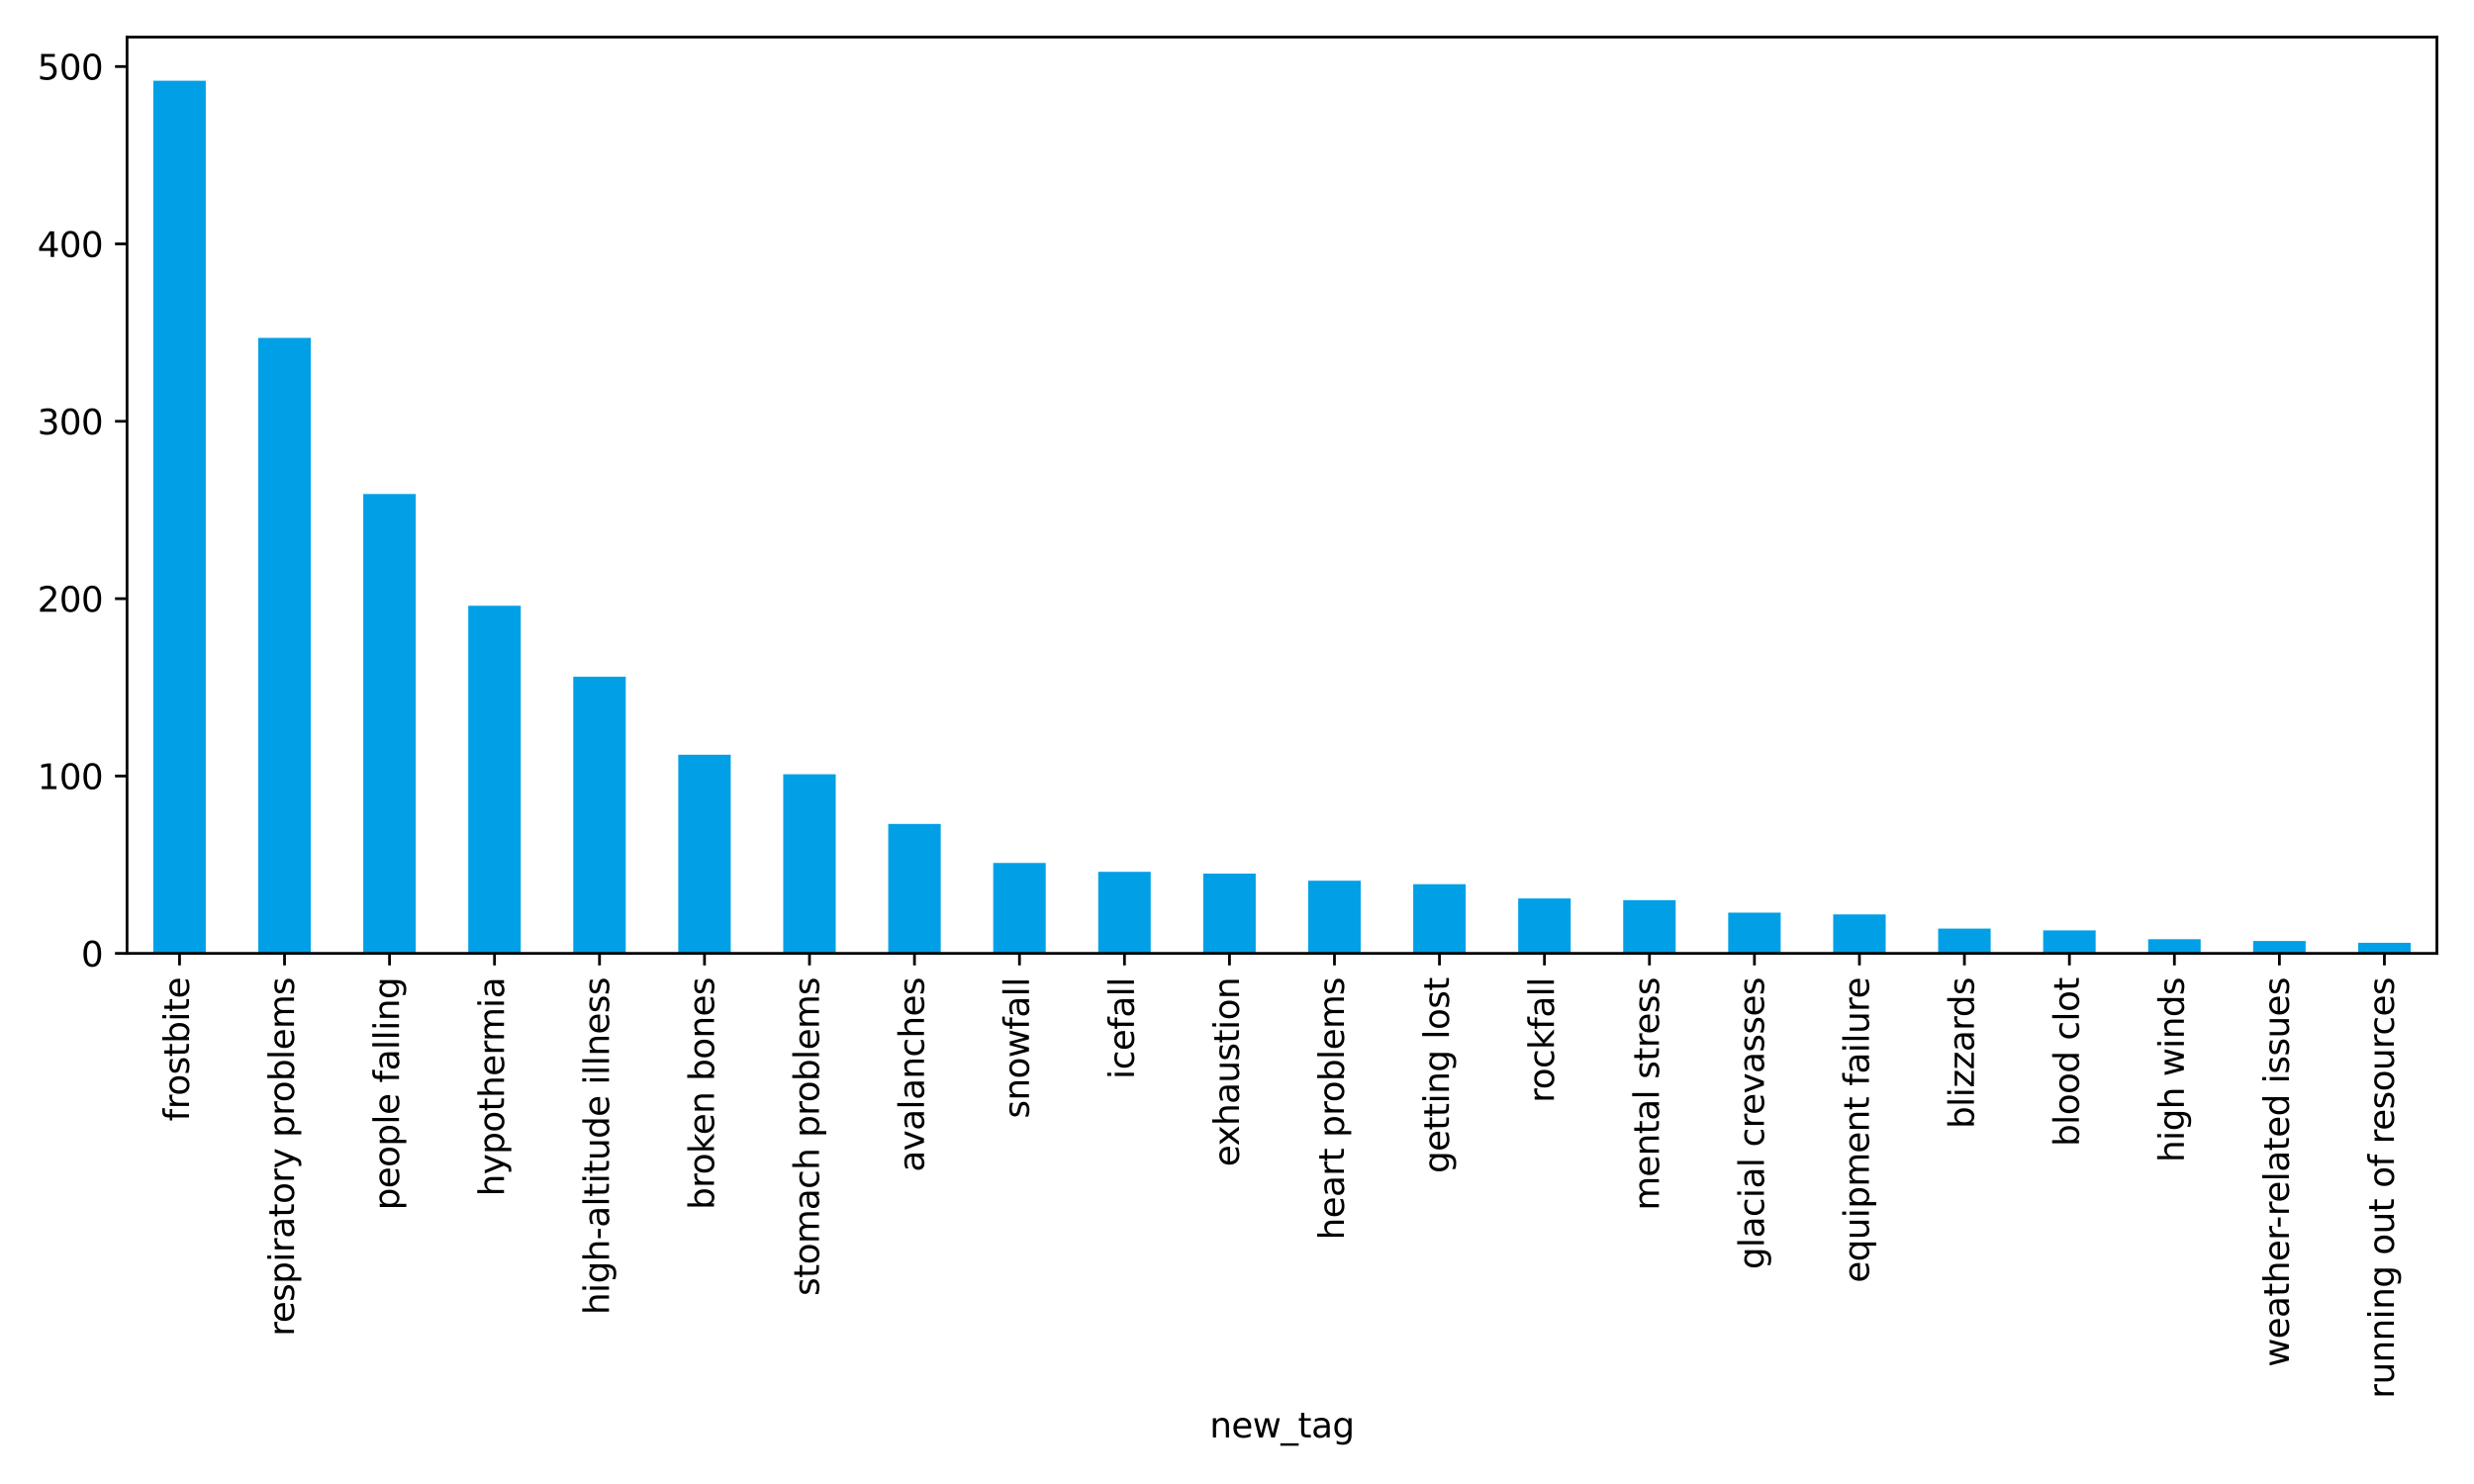 <?xml version="1.0" encoding="utf-8" standalone="no"?>
<!DOCTYPE svg PUBLIC "-//W3C//DTD SVG 1.1//EN"
  "http://www.w3.org/Graphics/SVG/1.1/DTD/svg11.dtd">
<svg xmlns:xlink="http://www.w3.org/1999/xlink" width="720pt" height="432pt" viewBox="0 0 720 432" xmlns="http://www.w3.org/2000/svg" version="1.1">
 <defs>
  <style type="text/css">*{stroke-linejoin: round; stroke-linecap: butt}</style>
 </defs>
 <g id="figure_1">
  <g id="patch_1">
   <path d="M 0 432 
L 720 432 
L 720 0 
L 0 0 
z
" style="fill: #ffffff"/>
  </g>
  <g id="axes_1">
   <g id="patch_2">
    <path d="M 36.97 277.54 
L 709.2 277.54 
L 709.2 10.8 
L 36.97 10.8 
z
" style="fill: #ffffff"/>
   </g>
   <g id="patch_3">
    <path d="M 44.609 277.54 
L 59.887 277.54 
L 59.887 23.502 
L 44.609 23.502 
z
" clip-path="url(#pdc291688ec)" style="fill: #01a0e6"/>
   </g>
   <g id="patch_4">
    <path d="M 75.165 277.54 
L 90.443 277.54 
L 90.443 98.371 
L 75.165 98.371 
z
" clip-path="url(#pdc291688ec)" style="fill: #01a0e6"/>
   </g>
   <g id="patch_5">
    <path d="M 105.721 277.54 
L 120.999 277.54 
L 120.999 143.809 
L 105.721 143.809 
z
" clip-path="url(#pdc291688ec)" style="fill: #01a0e6"/>
   </g>
   <g id="patch_6">
    <path d="M 136.277 277.54 
L 151.555 277.54 
L 151.555 176.338 
L 136.277 176.338 
z
" clip-path="url(#pdc291688ec)" style="fill: #01a0e6"/>
   </g>
   <g id="patch_7">
    <path d="M 166.833 277.54 
L 182.111 277.54 
L 182.111 196.991 
L 166.833 196.991 
z
" clip-path="url(#pdc291688ec)" style="fill: #01a0e6"/>
   </g>
   <g id="patch_8">
    <path d="M 197.389 277.54 
L 212.666 277.54 
L 212.666 219.71 
L 197.389 219.71 
z
" clip-path="url(#pdc291688ec)" style="fill: #01a0e6"/>
   </g>
   <g id="patch_9">
    <path d="M 227.944 277.54 
L 243.222 277.54 
L 243.222 225.39 
L 227.944 225.39 
z
" clip-path="url(#pdc291688ec)" style="fill: #01a0e6"/>
   </g>
   <g id="patch_10">
    <path d="M 258.5 277.54 
L 273.778 277.54 
L 273.778 239.847 
L 258.5 239.847 
z
" clip-path="url(#pdc291688ec)" style="fill: #01a0e6"/>
   </g>
   <g id="patch_11">
    <path d="M 289.056 277.54 
L 304.334 277.54 
L 304.334 251.207 
L 289.056 251.207 
z
" clip-path="url(#pdc291688ec)" style="fill: #01a0e6"/>
   </g>
   <g id="patch_12">
    <path d="M 319.612 277.54 
L 334.89 277.54 
L 334.89 253.788 
L 319.612 253.788 
z
" clip-path="url(#pdc291688ec)" style="fill: #01a0e6"/>
   </g>
   <g id="patch_13">
    <path d="M 350.168 277.54 
L 365.446 277.54 
L 365.446 254.305 
L 350.168 254.305 
z
" clip-path="url(#pdc291688ec)" style="fill: #01a0e6"/>
   </g>
   <g id="patch_14">
    <path d="M 380.724 277.54 
L 396.002 277.54 
L 396.002 256.37 
L 380.724 256.37 
z
" clip-path="url(#pdc291688ec)" style="fill: #01a0e6"/>
   </g>
   <g id="patch_15">
    <path d="M 411.28 277.54 
L 426.558 277.54 
L 426.558 257.403 
L 411.28 257.403 
z
" clip-path="url(#pdc291688ec)" style="fill: #01a0e6"/>
   </g>
   <g id="patch_16">
    <path d="M 441.836 277.54 
L 457.114 277.54 
L 457.114 261.534 
L 441.836 261.534 
z
" clip-path="url(#pdc291688ec)" style="fill: #01a0e6"/>
   </g>
   <g id="patch_17">
    <path d="M 472.392 277.54 
L 487.67 277.54 
L 487.67 262.05 
L 472.392 262.05 
z
" clip-path="url(#pdc291688ec)" style="fill: #01a0e6"/>
   </g>
   <g id="patch_18">
    <path d="M 502.948 277.54 
L 518.226 277.54 
L 518.226 265.664 
L 502.948 265.664 
z
" clip-path="url(#pdc291688ec)" style="fill: #01a0e6"/>
   </g>
   <g id="patch_19">
    <path d="M 533.504 277.54 
L 548.781 277.54 
L 548.781 266.181 
L 533.504 266.181 
z
" clip-path="url(#pdc291688ec)" style="fill: #01a0e6"/>
   </g>
   <g id="patch_20">
    <path d="M 564.059 277.54 
L 579.337 277.54 
L 579.337 270.311 
L 564.059 270.311 
z
" clip-path="url(#pdc291688ec)" style="fill: #01a0e6"/>
   </g>
   <g id="patch_21">
    <path d="M 594.615 277.54 
L 609.893 277.54 
L 609.893 270.828 
L 594.615 270.828 
z
" clip-path="url(#pdc291688ec)" style="fill: #01a0e6"/>
   </g>
   <g id="patch_22">
    <path d="M 625.171 277.54 
L 640.449 277.54 
L 640.449 273.409 
L 625.171 273.409 
z
" clip-path="url(#pdc291688ec)" style="fill: #01a0e6"/>
   </g>
   <g id="patch_23">
    <path d="M 655.727 277.54 
L 671.005 277.54 
L 671.005 273.926 
L 655.727 273.926 
z
" clip-path="url(#pdc291688ec)" style="fill: #01a0e6"/>
   </g>
   <g id="patch_24">
    <path d="M 686.283 277.54 
L 701.561 277.54 
L 701.561 274.442 
L 686.283 274.442 
z
" clip-path="url(#pdc291688ec)" style="fill: #01a0e6"/>
   </g>
   <g id="matplotlib.axis_1">
    <g id="xtick_1">
     <g id="line2d_1">
      <defs>
       <path id="mf5354ff3a9" d="M 0 0 
L 0 3.5 
" style="stroke: #000000; stroke-width: 0.8"/>
      </defs>
      <g>
       <use xlink:href="#mf5354ff3a9" x="52.248" y="277.54" style="stroke: #000000; stroke-width: 0.8"/>
      </g>
     </g>
     <g id="text_1">
      <!-- frostbite -->
      <g transform="translate(55.007 326.395) rotate(-90) scale(0.1 -0.1)">
       <defs>
        <path id="DejaVuSans-66" d="M 2375 4863 
L 2375 4384 
L 1825 4384 
Q 1516 4384 1395 4259 
Q 1275 4134 1275 3809 
L 1275 3500 
L 2222 3500 
L 2222 3053 
L 1275 3053 
L 1275 0 
L 697 0 
L 697 3053 
L 147 3053 
L 147 3500 
L 697 3500 
L 697 3744 
Q 697 4328 969 4595 
Q 1241 4863 1831 4863 
L 2375 4863 
z
" transform="scale(0.016)"/>
        <path id="DejaVuSans-72" d="M 2631 2963 
Q 2534 3019 2420 3045 
Q 2306 3072 2169 3072 
Q 1681 3072 1420 2755 
Q 1159 2438 1159 1844 
L 1159 0 
L 581 0 
L 581 3500 
L 1159 3500 
L 1159 2956 
Q 1341 3275 1631 3429 
Q 1922 3584 2338 3584 
Q 2397 3584 2469 3576 
Q 2541 3569 2628 3553 
L 2631 2963 
z
" transform="scale(0.016)"/>
        <path id="DejaVuSans-6f" d="M 1959 3097 
Q 1497 3097 1228 2736 
Q 959 2375 959 1747 
Q 959 1119 1226 758 
Q 1494 397 1959 397 
Q 2419 397 2687 759 
Q 2956 1122 2956 1747 
Q 2956 2369 2687 2733 
Q 2419 3097 1959 3097 
z
M 1959 3584 
Q 2709 3584 3137 3096 
Q 3566 2609 3566 1747 
Q 3566 888 3137 398 
Q 2709 -91 1959 -91 
Q 1206 -91 779 398 
Q 353 888 353 1747 
Q 353 2609 779 3096 
Q 1206 3584 1959 3584 
z
" transform="scale(0.016)"/>
        <path id="DejaVuSans-73" d="M 2834 3397 
L 2834 2853 
Q 2591 2978 2328 3040 
Q 2066 3103 1784 3103 
Q 1356 3103 1142 2972 
Q 928 2841 928 2578 
Q 928 2378 1081 2264 
Q 1234 2150 1697 2047 
L 1894 2003 
Q 2506 1872 2764 1633 
Q 3022 1394 3022 966 
Q 3022 478 2636 193 
Q 2250 -91 1575 -91 
Q 1294 -91 989 -36 
Q 684 19 347 128 
L 347 722 
Q 666 556 975 473 
Q 1284 391 1588 391 
Q 1994 391 2212 530 
Q 2431 669 2431 922 
Q 2431 1156 2273 1281 
Q 2116 1406 1581 1522 
L 1381 1569 
Q 847 1681 609 1914 
Q 372 2147 372 2553 
Q 372 3047 722 3315 
Q 1072 3584 1716 3584 
Q 2034 3584 2315 3537 
Q 2597 3491 2834 3397 
z
" transform="scale(0.016)"/>
        <path id="DejaVuSans-74" d="M 1172 4494 
L 1172 3500 
L 2356 3500 
L 2356 3053 
L 1172 3053 
L 1172 1153 
Q 1172 725 1289 603 
Q 1406 481 1766 481 
L 2356 481 
L 2356 0 
L 1766 0 
Q 1100 0 847 248 
Q 594 497 594 1153 
L 594 3053 
L 172 3053 
L 172 3500 
L 594 3500 
L 594 4494 
L 1172 4494 
z
" transform="scale(0.016)"/>
        <path id="DejaVuSans-62" d="M 3116 1747 
Q 3116 2381 2855 2742 
Q 2594 3103 2138 3103 
Q 1681 3103 1420 2742 
Q 1159 2381 1159 1747 
Q 1159 1113 1420 752 
Q 1681 391 2138 391 
Q 2594 391 2855 752 
Q 3116 1113 3116 1747 
z
M 1159 2969 
Q 1341 3281 1617 3432 
Q 1894 3584 2278 3584 
Q 2916 3584 3314 3078 
Q 3713 2572 3713 1747 
Q 3713 922 3314 415 
Q 2916 -91 2278 -91 
Q 1894 -91 1617 61 
Q 1341 213 1159 525 
L 1159 0 
L 581 0 
L 581 4863 
L 1159 4863 
L 1159 2969 
z
" transform="scale(0.016)"/>
        <path id="DejaVuSans-69" d="M 603 3500 
L 1178 3500 
L 1178 0 
L 603 0 
L 603 3500 
z
M 603 4863 
L 1178 4863 
L 1178 4134 
L 603 4134 
L 603 4863 
z
" transform="scale(0.016)"/>
        <path id="DejaVuSans-65" d="M 3597 1894 
L 3597 1613 
L 953 1613 
Q 991 1019 1311 708 
Q 1631 397 2203 397 
Q 2534 397 2845 478 
Q 3156 559 3463 722 
L 3463 178 
Q 3153 47 2828 -22 
Q 2503 -91 2169 -91 
Q 1331 -91 842 396 
Q 353 884 353 1716 
Q 353 2575 817 3079 
Q 1281 3584 2069 3584 
Q 2775 3584 3186 3129 
Q 3597 2675 3597 1894 
z
M 3022 2063 
Q 3016 2534 2758 2815 
Q 2500 3097 2075 3097 
Q 1594 3097 1305 2825 
Q 1016 2553 972 2059 
L 3022 2063 
z
" transform="scale(0.016)"/>
       </defs>
       <use xlink:href="#DejaVuSans-66"/>
       <use xlink:href="#DejaVuSans-72" x="35.205"/>
       <use xlink:href="#DejaVuSans-6f" x="74.068"/>
       <use xlink:href="#DejaVuSans-73" x="135.25"/>
       <use xlink:href="#DejaVuSans-74" x="187.35"/>
       <use xlink:href="#DejaVuSans-62" x="226.559"/>
       <use xlink:href="#DejaVuSans-69" x="290.035"/>
       <use xlink:href="#DejaVuSans-74" x="317.818"/>
       <use xlink:href="#DejaVuSans-65" x="357.027"/>
      </g>
     </g>
    </g>
    <g id="xtick_2">
     <g id="line2d_2">
      <g>
       <use xlink:href="#mf5354ff3a9" x="82.804" y="277.54" style="stroke: #000000; stroke-width: 0.8"/>
      </g>
     </g>
     <g id="text_2">
      <!-- respiratory problems -->
      <g transform="translate(85.563 388.984) rotate(-90) scale(0.1 -0.1)">
       <defs>
        <path id="DejaVuSans-70" d="M 1159 525 
L 1159 -1331 
L 581 -1331 
L 581 3500 
L 1159 3500 
L 1159 2969 
Q 1341 3281 1617 3432 
Q 1894 3584 2278 3584 
Q 2916 3584 3314 3078 
Q 3713 2572 3713 1747 
Q 3713 922 3314 415 
Q 2916 -91 2278 -91 
Q 1894 -91 1617 61 
Q 1341 213 1159 525 
z
M 3116 1747 
Q 3116 2381 2855 2742 
Q 2594 3103 2138 3103 
Q 1681 3103 1420 2742 
Q 1159 2381 1159 1747 
Q 1159 1113 1420 752 
Q 1681 391 2138 391 
Q 2594 391 2855 752 
Q 3116 1113 3116 1747 
z
" transform="scale(0.016)"/>
        <path id="DejaVuSans-61" d="M 2194 1759 
Q 1497 1759 1228 1600 
Q 959 1441 959 1056 
Q 959 750 1161 570 
Q 1363 391 1709 391 
Q 2188 391 2477 730 
Q 2766 1069 2766 1631 
L 2766 1759 
L 2194 1759 
z
M 3341 1997 
L 3341 0 
L 2766 0 
L 2766 531 
Q 2569 213 2275 61 
Q 1981 -91 1556 -91 
Q 1019 -91 701 211 
Q 384 513 384 1019 
Q 384 1609 779 1909 
Q 1175 2209 1959 2209 
L 2766 2209 
L 2766 2266 
Q 2766 2663 2505 2880 
Q 2244 3097 1772 3097 
Q 1472 3097 1187 3025 
Q 903 2953 641 2809 
L 641 3341 
Q 956 3463 1253 3523 
Q 1550 3584 1831 3584 
Q 2591 3584 2966 3190 
Q 3341 2797 3341 1997 
z
" transform="scale(0.016)"/>
        <path id="DejaVuSans-79" d="M 2059 -325 
Q 1816 -950 1584 -1140 
Q 1353 -1331 966 -1331 
L 506 -1331 
L 506 -850 
L 844 -850 
Q 1081 -850 1212 -737 
Q 1344 -625 1503 -206 
L 1606 56 
L 191 3500 
L 800 3500 
L 1894 763 
L 2988 3500 
L 3597 3500 
L 2059 -325 
z
" transform="scale(0.016)"/>
        <path id="DejaVuSans-20" transform="scale(0.016)"/>
        <path id="DejaVuSans-6c" d="M 603 4863 
L 1178 4863 
L 1178 0 
L 603 0 
L 603 4863 
z
" transform="scale(0.016)"/>
        <path id="DejaVuSans-6d" d="M 3328 2828 
Q 3544 3216 3844 3400 
Q 4144 3584 4550 3584 
Q 5097 3584 5394 3201 
Q 5691 2819 5691 2113 
L 5691 0 
L 5113 0 
L 5113 2094 
Q 5113 2597 4934 2840 
Q 4756 3084 4391 3084 
Q 3944 3084 3684 2787 
Q 3425 2491 3425 1978 
L 3425 0 
L 2847 0 
L 2847 2094 
Q 2847 2600 2669 2842 
Q 2491 3084 2119 3084 
Q 1678 3084 1418 2786 
Q 1159 2488 1159 1978 
L 1159 0 
L 581 0 
L 581 3500 
L 1159 3500 
L 1159 2956 
Q 1356 3278 1631 3431 
Q 1906 3584 2284 3584 
Q 2666 3584 2933 3390 
Q 3200 3197 3328 2828 
z
" transform="scale(0.016)"/>
       </defs>
       <use xlink:href="#DejaVuSans-72"/>
       <use xlink:href="#DejaVuSans-65" x="38.863"/>
       <use xlink:href="#DejaVuSans-73" x="100.387"/>
       <use xlink:href="#DejaVuSans-70" x="152.486"/>
       <use xlink:href="#DejaVuSans-69" x="215.963"/>
       <use xlink:href="#DejaVuSans-72" x="243.746"/>
       <use xlink:href="#DejaVuSans-61" x="284.859"/>
       <use xlink:href="#DejaVuSans-74" x="346.139"/>
       <use xlink:href="#DejaVuSans-6f" x="385.348"/>
       <use xlink:href="#DejaVuSans-72" x="446.529"/>
       <use xlink:href="#DejaVuSans-79" x="487.643"/>
       <use xlink:href="#DejaVuSans-20" x="546.822"/>
       <use xlink:href="#DejaVuSans-70" x="578.609"/>
       <use xlink:href="#DejaVuSans-72" x="642.086"/>
       <use xlink:href="#DejaVuSans-6f" x="680.949"/>
       <use xlink:href="#DejaVuSans-62" x="742.131"/>
       <use xlink:href="#DejaVuSans-6c" x="805.607"/>
       <use xlink:href="#DejaVuSans-65" x="833.391"/>
       <use xlink:href="#DejaVuSans-6d" x="894.914"/>
       <use xlink:href="#DejaVuSans-73" x="992.326"/>
      </g>
     </g>
    </g>
    <g id="xtick_3">
     <g id="line2d_3">
      <g>
       <use xlink:href="#mf5354ff3a9" x="113.36" y="277.54" style="stroke: #000000; stroke-width: 0.8"/>
      </g>
     </g>
     <g id="text_3">
      <!-- people falling -->
      <g transform="translate(116.119 352.287) rotate(-90) scale(0.1 -0.1)">
       <defs>
        <path id="DejaVuSans-6e" d="M 3513 2113 
L 3513 0 
L 2938 0 
L 2938 2094 
Q 2938 2591 2744 2837 
Q 2550 3084 2163 3084 
Q 1697 3084 1428 2787 
Q 1159 2491 1159 1978 
L 1159 0 
L 581 0 
L 581 3500 
L 1159 3500 
L 1159 2956 
Q 1366 3272 1645 3428 
Q 1925 3584 2291 3584 
Q 2894 3584 3203 3211 
Q 3513 2838 3513 2113 
z
" transform="scale(0.016)"/>
        <path id="DejaVuSans-67" d="M 2906 1791 
Q 2906 2416 2648 2759 
Q 2391 3103 1925 3103 
Q 1463 3103 1205 2759 
Q 947 2416 947 1791 
Q 947 1169 1205 825 
Q 1463 481 1925 481 
Q 2391 481 2648 825 
Q 2906 1169 2906 1791 
z
M 3481 434 
Q 3481 -459 3084 -895 
Q 2688 -1331 1869 -1331 
Q 1566 -1331 1297 -1286 
Q 1028 -1241 775 -1147 
L 775 -588 
Q 1028 -725 1275 -790 
Q 1522 -856 1778 -856 
Q 2344 -856 2625 -561 
Q 2906 -266 2906 331 
L 2906 616 
Q 2728 306 2450 153 
Q 2172 0 1784 0 
Q 1141 0 747 490 
Q 353 981 353 1791 
Q 353 2603 747 3093 
Q 1141 3584 1784 3584 
Q 2172 3584 2450 3431 
Q 2728 3278 2906 2969 
L 2906 3500 
L 3481 3500 
L 3481 434 
z
" transform="scale(0.016)"/>
       </defs>
       <use xlink:href="#DejaVuSans-70"/>
       <use xlink:href="#DejaVuSans-65" x="63.477"/>
       <use xlink:href="#DejaVuSans-6f" x="125"/>
       <use xlink:href="#DejaVuSans-70" x="186.182"/>
       <use xlink:href="#DejaVuSans-6c" x="249.658"/>
       <use xlink:href="#DejaVuSans-65" x="277.441"/>
       <use xlink:href="#DejaVuSans-20" x="338.965"/>
       <use xlink:href="#DejaVuSans-66" x="370.752"/>
       <use xlink:href="#DejaVuSans-61" x="405.957"/>
       <use xlink:href="#DejaVuSans-6c" x="467.236"/>
       <use xlink:href="#DejaVuSans-6c" x="495.02"/>
       <use xlink:href="#DejaVuSans-69" x="522.803"/>
       <use xlink:href="#DejaVuSans-6e" x="550.586"/>
       <use xlink:href="#DejaVuSans-67" x="613.965"/>
      </g>
     </g>
    </g>
    <g id="xtick_4">
     <g id="line2d_4">
      <g>
       <use xlink:href="#mf5354ff3a9" x="143.916" y="277.54" style="stroke: #000000; stroke-width: 0.8"/>
      </g>
     </g>
     <g id="text_4">
      <!-- hypothermia -->
      <g transform="translate(146.675 348.257) rotate(-90) scale(0.1 -0.1)">
       <defs>
        <path id="DejaVuSans-68" d="M 3513 2113 
L 3513 0 
L 2938 0 
L 2938 2094 
Q 2938 2591 2744 2837 
Q 2550 3084 2163 3084 
Q 1697 3084 1428 2787 
Q 1159 2491 1159 1978 
L 1159 0 
L 581 0 
L 581 4863 
L 1159 4863 
L 1159 2956 
Q 1366 3272 1645 3428 
Q 1925 3584 2291 3584 
Q 2894 3584 3203 3211 
Q 3513 2838 3513 2113 
z
" transform="scale(0.016)"/>
       </defs>
       <use xlink:href="#DejaVuSans-68"/>
       <use xlink:href="#DejaVuSans-79" x="63.379"/>
       <use xlink:href="#DejaVuSans-70" x="122.559"/>
       <use xlink:href="#DejaVuSans-6f" x="186.035"/>
       <use xlink:href="#DejaVuSans-74" x="247.217"/>
       <use xlink:href="#DejaVuSans-68" x="286.426"/>
       <use xlink:href="#DejaVuSans-65" x="349.805"/>
       <use xlink:href="#DejaVuSans-72" x="411.328"/>
       <use xlink:href="#DejaVuSans-6d" x="450.691"/>
       <use xlink:href="#DejaVuSans-69" x="548.104"/>
       <use xlink:href="#DejaVuSans-61" x="575.887"/>
      </g>
     </g>
    </g>
    <g id="xtick_5">
     <g id="line2d_5">
      <g>
       <use xlink:href="#mf5354ff3a9" x="174.472" y="277.54" style="stroke: #000000; stroke-width: 0.8"/>
      </g>
     </g>
     <g id="text_5">
      <!-- high-altitude illness -->
      <g transform="translate(177.231 382.735) rotate(-90) scale(0.1 -0.1)">
       <defs>
        <path id="DejaVuSans-2d" d="M 313 2009 
L 1997 2009 
L 1997 1497 
L 313 1497 
L 313 2009 
z
" transform="scale(0.016)"/>
        <path id="DejaVuSans-75" d="M 544 1381 
L 544 3500 
L 1119 3500 
L 1119 1403 
Q 1119 906 1312 657 
Q 1506 409 1894 409 
Q 2359 409 2629 706 
Q 2900 1003 2900 1516 
L 2900 3500 
L 3475 3500 
L 3475 0 
L 2900 0 
L 2900 538 
Q 2691 219 2414 64 
Q 2138 -91 1772 -91 
Q 1169 -91 856 284 
Q 544 659 544 1381 
z
M 1991 3584 
L 1991 3584 
z
" transform="scale(0.016)"/>
        <path id="DejaVuSans-64" d="M 2906 2969 
L 2906 4863 
L 3481 4863 
L 3481 0 
L 2906 0 
L 2906 525 
Q 2725 213 2448 61 
Q 2172 -91 1784 -91 
Q 1150 -91 751 415 
Q 353 922 353 1747 
Q 353 2572 751 3078 
Q 1150 3584 1784 3584 
Q 2172 3584 2448 3432 
Q 2725 3281 2906 2969 
z
M 947 1747 
Q 947 1113 1208 752 
Q 1469 391 1925 391 
Q 2381 391 2643 752 
Q 2906 1113 2906 1747 
Q 2906 2381 2643 2742 
Q 2381 3103 1925 3103 
Q 1469 3103 1208 2742 
Q 947 2381 947 1747 
z
" transform="scale(0.016)"/>
       </defs>
       <use xlink:href="#DejaVuSans-68"/>
       <use xlink:href="#DejaVuSans-69" x="63.379"/>
       <use xlink:href="#DejaVuSans-67" x="91.162"/>
       <use xlink:href="#DejaVuSans-68" x="154.639"/>
       <use xlink:href="#DejaVuSans-2d" x="218.018"/>
       <use xlink:href="#DejaVuSans-61" x="254.102"/>
       <use xlink:href="#DejaVuSans-6c" x="315.381"/>
       <use xlink:href="#DejaVuSans-74" x="343.164"/>
       <use xlink:href="#DejaVuSans-69" x="382.373"/>
       <use xlink:href="#DejaVuSans-74" x="410.156"/>
       <use xlink:href="#DejaVuSans-75" x="449.365"/>
       <use xlink:href="#DejaVuSans-64" x="512.744"/>
       <use xlink:href="#DejaVuSans-65" x="576.221"/>
       <use xlink:href="#DejaVuSans-20" x="637.744"/>
       <use xlink:href="#DejaVuSans-69" x="669.531"/>
       <use xlink:href="#DejaVuSans-6c" x="697.314"/>
       <use xlink:href="#DejaVuSans-6c" x="725.098"/>
       <use xlink:href="#DejaVuSans-6e" x="752.881"/>
       <use xlink:href="#DejaVuSans-65" x="816.26"/>
       <use xlink:href="#DejaVuSans-73" x="877.783"/>
       <use xlink:href="#DejaVuSans-73" x="929.883"/>
      </g>
     </g>
    </g>
    <g id="xtick_6">
     <g id="line2d_6">
      <g>
       <use xlink:href="#mf5354ff3a9" x="205.028" y="277.54" style="stroke: #000000; stroke-width: 0.8"/>
      </g>
     </g>
     <g id="text_6">
      <!-- broken bones -->
      <g transform="translate(207.787 352.157) rotate(-90) scale(0.1 -0.1)">
       <defs>
        <path id="DejaVuSans-6b" d="M 581 4863 
L 1159 4863 
L 1159 1991 
L 2875 3500 
L 3609 3500 
L 1753 1863 
L 3688 0 
L 2938 0 
L 1159 1709 
L 1159 0 
L 581 0 
L 581 4863 
z
" transform="scale(0.016)"/>
       </defs>
       <use xlink:href="#DejaVuSans-62"/>
       <use xlink:href="#DejaVuSans-72" x="63.477"/>
       <use xlink:href="#DejaVuSans-6f" x="102.34"/>
       <use xlink:href="#DejaVuSans-6b" x="163.521"/>
       <use xlink:href="#DejaVuSans-65" x="217.807"/>
       <use xlink:href="#DejaVuSans-6e" x="279.33"/>
       <use xlink:href="#DejaVuSans-20" x="342.709"/>
       <use xlink:href="#DejaVuSans-62" x="374.496"/>
       <use xlink:href="#DejaVuSans-6f" x="437.973"/>
       <use xlink:href="#DejaVuSans-6e" x="499.154"/>
       <use xlink:href="#DejaVuSans-65" x="562.533"/>
       <use xlink:href="#DejaVuSans-73" x="624.057"/>
      </g>
     </g>
    </g>
    <g id="xtick_7">
     <g id="line2d_7">
      <g>
       <use xlink:href="#mf5354ff3a9" x="235.583" y="277.54" style="stroke: #000000; stroke-width: 0.8"/>
      </g>
     </g>
     <g id="text_7">
      <!-- stomach problems -->
      <g transform="translate(238.343 377.254) rotate(-90) scale(0.1 -0.1)">
       <defs>
        <path id="DejaVuSans-63" d="M 3122 3366 
L 3122 2828 
Q 2878 2963 2633 3030 
Q 2388 3097 2138 3097 
Q 1578 3097 1268 2742 
Q 959 2388 959 1747 
Q 959 1106 1268 751 
Q 1578 397 2138 397 
Q 2388 397 2633 464 
Q 2878 531 3122 666 
L 3122 134 
Q 2881 22 2623 -34 
Q 2366 -91 2075 -91 
Q 1284 -91 818 406 
Q 353 903 353 1747 
Q 353 2603 823 3093 
Q 1294 3584 2113 3584 
Q 2378 3584 2631 3529 
Q 2884 3475 3122 3366 
z
" transform="scale(0.016)"/>
       </defs>
       <use xlink:href="#DejaVuSans-73"/>
       <use xlink:href="#DejaVuSans-74" x="52.1"/>
       <use xlink:href="#DejaVuSans-6f" x="91.309"/>
       <use xlink:href="#DejaVuSans-6d" x="152.49"/>
       <use xlink:href="#DejaVuSans-61" x="249.902"/>
       <use xlink:href="#DejaVuSans-63" x="311.182"/>
       <use xlink:href="#DejaVuSans-68" x="366.162"/>
       <use xlink:href="#DejaVuSans-20" x="429.541"/>
       <use xlink:href="#DejaVuSans-70" x="461.328"/>
       <use xlink:href="#DejaVuSans-72" x="524.805"/>
       <use xlink:href="#DejaVuSans-6f" x="563.668"/>
       <use xlink:href="#DejaVuSans-62" x="624.85"/>
       <use xlink:href="#DejaVuSans-6c" x="688.326"/>
       <use xlink:href="#DejaVuSans-65" x="716.109"/>
       <use xlink:href="#DejaVuSans-6d" x="777.633"/>
       <use xlink:href="#DejaVuSans-73" x="875.045"/>
      </g>
     </g>
    </g>
    <g id="xtick_8">
     <g id="line2d_8">
      <g>
       <use xlink:href="#mf5354ff3a9" x="266.139" y="277.54" style="stroke: #000000; stroke-width: 0.8"/>
      </g>
     </g>
     <g id="text_8">
      <!-- avalanches -->
      <g transform="translate(268.899 341.157) rotate(-90) scale(0.1 -0.1)">
       <defs>
        <path id="DejaVuSans-76" d="M 191 3500 
L 800 3500 
L 1894 563 
L 2988 3500 
L 3597 3500 
L 2284 0 
L 1503 0 
L 191 3500 
z
" transform="scale(0.016)"/>
       </defs>
       <use xlink:href="#DejaVuSans-61"/>
       <use xlink:href="#DejaVuSans-76" x="61.279"/>
       <use xlink:href="#DejaVuSans-61" x="120.459"/>
       <use xlink:href="#DejaVuSans-6c" x="181.738"/>
       <use xlink:href="#DejaVuSans-61" x="209.521"/>
       <use xlink:href="#DejaVuSans-6e" x="270.801"/>
       <use xlink:href="#DejaVuSans-63" x="334.18"/>
       <use xlink:href="#DejaVuSans-68" x="389.16"/>
       <use xlink:href="#DejaVuSans-65" x="452.539"/>
       <use xlink:href="#DejaVuSans-73" x="514.062"/>
      </g>
     </g>
    </g>
    <g id="xtick_9">
     <g id="line2d_9">
      <g>
       <use xlink:href="#mf5354ff3a9" x="296.695" y="277.54" style="stroke: #000000; stroke-width: 0.8"/>
      </g>
     </g>
     <g id="text_9">
      <!-- snowfall -->
      <g transform="translate(299.455 325.588) rotate(-90) scale(0.1 -0.1)">
       <defs>
        <path id="DejaVuSans-77" d="M 269 3500 
L 844 3500 
L 1563 769 
L 2278 3500 
L 2956 3500 
L 3675 769 
L 4391 3500 
L 4966 3500 
L 4050 0 
L 3372 0 
L 2619 2869 
L 1863 0 
L 1184 0 
L 269 3500 
z
" transform="scale(0.016)"/>
       </defs>
       <use xlink:href="#DejaVuSans-73"/>
       <use xlink:href="#DejaVuSans-6e" x="52.1"/>
       <use xlink:href="#DejaVuSans-6f" x="115.479"/>
       <use xlink:href="#DejaVuSans-77" x="176.66"/>
       <use xlink:href="#DejaVuSans-66" x="258.447"/>
       <use xlink:href="#DejaVuSans-61" x="293.652"/>
       <use xlink:href="#DejaVuSans-6c" x="354.932"/>
       <use xlink:href="#DejaVuSans-6c" x="382.715"/>
      </g>
     </g>
    </g>
    <g id="xtick_10">
     <g id="line2d_10">
      <g>
       <use xlink:href="#mf5354ff3a9" x="327.251" y="277.54" style="stroke: #000000; stroke-width: 0.8"/>
      </g>
     </g>
     <g id="text_10">
      <!-- icefall -->
      <g transform="translate(330.011 314.174) rotate(-90) scale(0.1 -0.1)">
       <use xlink:href="#DejaVuSans-69"/>
       <use xlink:href="#DejaVuSans-63" x="27.783"/>
       <use xlink:href="#DejaVuSans-65" x="82.764"/>
       <use xlink:href="#DejaVuSans-66" x="144.287"/>
       <use xlink:href="#DejaVuSans-61" x="179.492"/>
       <use xlink:href="#DejaVuSans-6c" x="240.771"/>
       <use xlink:href="#DejaVuSans-6c" x="268.555"/>
      </g>
     </g>
    </g>
    <g id="xtick_11">
     <g id="line2d_11">
      <g>
       <use xlink:href="#mf5354ff3a9" x="357.807" y="277.54" style="stroke: #000000; stroke-width: 0.8"/>
      </g>
     </g>
     <g id="text_11">
      <!-- exhaustion -->
      <g transform="translate(360.566 339.604) rotate(-90) scale(0.1 -0.1)">
       <defs>
        <path id="DejaVuSans-78" d="M 3513 3500 
L 2247 1797 
L 3578 0 
L 2900 0 
L 1881 1375 
L 863 0 
L 184 0 
L 1544 1831 
L 300 3500 
L 978 3500 
L 1906 2253 
L 2834 3500 
L 3513 3500 
z
" transform="scale(0.016)"/>
       </defs>
       <use xlink:href="#DejaVuSans-65"/>
       <use xlink:href="#DejaVuSans-78" x="59.773"/>
       <use xlink:href="#DejaVuSans-68" x="118.953"/>
       <use xlink:href="#DejaVuSans-61" x="182.332"/>
       <use xlink:href="#DejaVuSans-75" x="243.611"/>
       <use xlink:href="#DejaVuSans-73" x="306.99"/>
       <use xlink:href="#DejaVuSans-74" x="359.09"/>
       <use xlink:href="#DejaVuSans-69" x="398.299"/>
       <use xlink:href="#DejaVuSans-6f" x="426.082"/>
       <use xlink:href="#DejaVuSans-6e" x="487.264"/>
      </g>
     </g>
    </g>
    <g id="xtick_12">
     <g id="line2d_12">
      <g>
       <use xlink:href="#mf5354ff3a9" x="388.363" y="277.54" style="stroke: #000000; stroke-width: 0.8"/>
      </g>
     </g>
     <g id="text_12">
      <!-- heart problems -->
      <g transform="translate(391.122 360.951) rotate(-90) scale(0.1 -0.1)">
       <use xlink:href="#DejaVuSans-68"/>
       <use xlink:href="#DejaVuSans-65" x="63.379"/>
       <use xlink:href="#DejaVuSans-61" x="124.902"/>
       <use xlink:href="#DejaVuSans-72" x="186.182"/>
       <use xlink:href="#DejaVuSans-74" x="227.295"/>
       <use xlink:href="#DejaVuSans-20" x="266.504"/>
       <use xlink:href="#DejaVuSans-70" x="298.291"/>
       <use xlink:href="#DejaVuSans-72" x="361.768"/>
       <use xlink:href="#DejaVuSans-6f" x="400.631"/>
       <use xlink:href="#DejaVuSans-62" x="461.812"/>
       <use xlink:href="#DejaVuSans-6c" x="525.289"/>
       <use xlink:href="#DejaVuSans-65" x="553.072"/>
       <use xlink:href="#DejaVuSans-6d" x="614.596"/>
       <use xlink:href="#DejaVuSans-73" x="712.008"/>
      </g>
     </g>
    </g>
    <g id="xtick_13">
     <g id="line2d_13">
      <g>
       <use xlink:href="#mf5354ff3a9" x="418.919" y="277.54" style="stroke: #000000; stroke-width: 0.8"/>
      </g>
     </g>
     <g id="text_13">
      <!-- getting lost -->
      <g transform="translate(421.678 341.551) rotate(-90) scale(0.1 -0.1)">
       <use xlink:href="#DejaVuSans-67"/>
       <use xlink:href="#DejaVuSans-65" x="63.477"/>
       <use xlink:href="#DejaVuSans-74" x="125"/>
       <use xlink:href="#DejaVuSans-74" x="164.209"/>
       <use xlink:href="#DejaVuSans-69" x="203.418"/>
       <use xlink:href="#DejaVuSans-6e" x="231.201"/>
       <use xlink:href="#DejaVuSans-67" x="294.58"/>
       <use xlink:href="#DejaVuSans-20" x="358.057"/>
       <use xlink:href="#DejaVuSans-6c" x="389.844"/>
       <use xlink:href="#DejaVuSans-6f" x="417.627"/>
       <use xlink:href="#DejaVuSans-73" x="478.809"/>
       <use xlink:href="#DejaVuSans-74" x="530.908"/>
      </g>
     </g>
    </g>
    <g id="xtick_14">
     <g id="line2d_14">
      <g>
       <use xlink:href="#mf5354ff3a9" x="449.475" y="277.54" style="stroke: #000000; stroke-width: 0.8"/>
      </g>
     </g>
     <g id="text_14">
      <!-- rockfall -->
      <g transform="translate(452.234 321.038) rotate(-90) scale(0.1 -0.1)">
       <use xlink:href="#DejaVuSans-72"/>
       <use xlink:href="#DejaVuSans-6f" x="38.863"/>
       <use xlink:href="#DejaVuSans-63" x="100.045"/>
       <use xlink:href="#DejaVuSans-6b" x="155.025"/>
       <use xlink:href="#DejaVuSans-66" x="212.936"/>
       <use xlink:href="#DejaVuSans-61" x="248.141"/>
       <use xlink:href="#DejaVuSans-6c" x="309.42"/>
       <use xlink:href="#DejaVuSans-6c" x="337.203"/>
      </g>
     </g>
    </g>
    <g id="xtick_15">
     <g id="line2d_15">
      <g>
       <use xlink:href="#mf5354ff3a9" x="480.031" y="277.54" style="stroke: #000000; stroke-width: 0.8"/>
      </g>
     </g>
     <g id="text_15">
      <!-- mental stress -->
      <g transform="translate(482.79 352.363) rotate(-90) scale(0.1 -0.1)">
       <use xlink:href="#DejaVuSans-6d"/>
       <use xlink:href="#DejaVuSans-65" x="97.412"/>
       <use xlink:href="#DejaVuSans-6e" x="158.936"/>
       <use xlink:href="#DejaVuSans-74" x="222.314"/>
       <use xlink:href="#DejaVuSans-61" x="261.523"/>
       <use xlink:href="#DejaVuSans-6c" x="322.803"/>
       <use xlink:href="#DejaVuSans-20" x="350.586"/>
       <use xlink:href="#DejaVuSans-73" x="382.373"/>
       <use xlink:href="#DejaVuSans-74" x="434.473"/>
       <use xlink:href="#DejaVuSans-72" x="473.682"/>
       <use xlink:href="#DejaVuSans-65" x="512.545"/>
       <use xlink:href="#DejaVuSans-73" x="574.068"/>
       <use xlink:href="#DejaVuSans-73" x="626.168"/>
      </g>
     </g>
    </g>
    <g id="xtick_16">
     <g id="line2d_16">
      <g>
       <use xlink:href="#mf5354ff3a9" x="510.587" y="277.54" style="stroke: #000000; stroke-width: 0.8"/>
      </g>
     </g>
     <g id="text_16">
      <!-- glacial crevasses -->
      <g transform="translate(513.346 369.521) rotate(-90) scale(0.1 -0.1)">
       <use xlink:href="#DejaVuSans-67"/>
       <use xlink:href="#DejaVuSans-6c" x="63.477"/>
       <use xlink:href="#DejaVuSans-61" x="91.26"/>
       <use xlink:href="#DejaVuSans-63" x="152.539"/>
       <use xlink:href="#DejaVuSans-69" x="207.52"/>
       <use xlink:href="#DejaVuSans-61" x="235.303"/>
       <use xlink:href="#DejaVuSans-6c" x="296.582"/>
       <use xlink:href="#DejaVuSans-20" x="324.365"/>
       <use xlink:href="#DejaVuSans-63" x="356.152"/>
       <use xlink:href="#DejaVuSans-72" x="411.133"/>
       <use xlink:href="#DejaVuSans-65" x="449.996"/>
       <use xlink:href="#DejaVuSans-76" x="511.52"/>
       <use xlink:href="#DejaVuSans-61" x="570.699"/>
       <use xlink:href="#DejaVuSans-73" x="631.979"/>
       <use xlink:href="#DejaVuSans-73" x="684.078"/>
       <use xlink:href="#DejaVuSans-65" x="736.178"/>
       <use xlink:href="#DejaVuSans-73" x="797.701"/>
      </g>
     </g>
    </g>
    <g id="xtick_17">
     <g id="line2d_17">
      <g>
       <use xlink:href="#mf5354ff3a9" x="541.143" y="277.54" style="stroke: #000000; stroke-width: 0.8"/>
      </g>
     </g>
     <g id="text_17">
      <!-- equipment failure -->
      <g transform="translate(543.902 373.417) rotate(-90) scale(0.1 -0.1)">
       <defs>
        <path id="DejaVuSans-71" d="M 947 1747 
Q 947 1113 1208 752 
Q 1469 391 1925 391 
Q 2381 391 2643 752 
Q 2906 1113 2906 1747 
Q 2906 2381 2643 2742 
Q 2381 3103 1925 3103 
Q 1469 3103 1208 2742 
Q 947 2381 947 1747 
z
M 2906 525 
Q 2725 213 2448 61 
Q 2172 -91 1784 -91 
Q 1150 -91 751 415 
Q 353 922 353 1747 
Q 353 2572 751 3078 
Q 1150 3584 1784 3584 
Q 2172 3584 2448 3432 
Q 2725 3281 2906 2969 
L 2906 3500 
L 3481 3500 
L 3481 -1331 
L 2906 -1331 
L 2906 525 
z
" transform="scale(0.016)"/>
       </defs>
       <use xlink:href="#DejaVuSans-65"/>
       <use xlink:href="#DejaVuSans-71" x="61.523"/>
       <use xlink:href="#DejaVuSans-75" x="125"/>
       <use xlink:href="#DejaVuSans-69" x="188.379"/>
       <use xlink:href="#DejaVuSans-70" x="216.162"/>
       <use xlink:href="#DejaVuSans-6d" x="279.639"/>
       <use xlink:href="#DejaVuSans-65" x="377.051"/>
       <use xlink:href="#DejaVuSans-6e" x="438.574"/>
       <use xlink:href="#DejaVuSans-74" x="501.953"/>
       <use xlink:href="#DejaVuSans-20" x="541.162"/>
       <use xlink:href="#DejaVuSans-66" x="572.949"/>
       <use xlink:href="#DejaVuSans-61" x="608.154"/>
       <use xlink:href="#DejaVuSans-69" x="669.434"/>
       <use xlink:href="#DejaVuSans-6c" x="697.217"/>
       <use xlink:href="#DejaVuSans-75" x="725"/>
       <use xlink:href="#DejaVuSans-72" x="788.379"/>
       <use xlink:href="#DejaVuSans-65" x="827.242"/>
      </g>
     </g>
    </g>
    <g id="xtick_18">
     <g id="line2d_18">
      <g>
       <use xlink:href="#mf5354ff3a9" x="571.698" y="277.54" style="stroke: #000000; stroke-width: 0.8"/>
      </g>
     </g>
     <g id="text_18">
      <!-- blizzards -->
      <g transform="translate(574.458 328.563) rotate(-90) scale(0.1 -0.1)">
       <defs>
        <path id="DejaVuSans-7a" d="M 353 3500 
L 3084 3500 
L 3084 2975 
L 922 459 
L 3084 459 
L 3084 0 
L 275 0 
L 275 525 
L 2438 3041 
L 353 3041 
L 353 3500 
z
" transform="scale(0.016)"/>
       </defs>
       <use xlink:href="#DejaVuSans-62"/>
       <use xlink:href="#DejaVuSans-6c" x="63.477"/>
       <use xlink:href="#DejaVuSans-69" x="91.26"/>
       <use xlink:href="#DejaVuSans-7a" x="119.043"/>
       <use xlink:href="#DejaVuSans-7a" x="171.533"/>
       <use xlink:href="#DejaVuSans-61" x="224.023"/>
       <use xlink:href="#DejaVuSans-72" x="285.303"/>
       <use xlink:href="#DejaVuSans-64" x="324.666"/>
       <use xlink:href="#DejaVuSans-73" x="388.143"/>
      </g>
     </g>
    </g>
    <g id="xtick_19">
     <g id="line2d_19">
      <g>
       <use xlink:href="#mf5354ff3a9" x="602.254" y="277.54" style="stroke: #000000; stroke-width: 0.8"/>
      </g>
     </g>
     <g id="text_19">
      <!-- blood clot -->
      <g transform="translate(605.014 333.746) rotate(-90) scale(0.1 -0.1)">
       <use xlink:href="#DejaVuSans-62"/>
       <use xlink:href="#DejaVuSans-6c" x="63.477"/>
       <use xlink:href="#DejaVuSans-6f" x="91.26"/>
       <use xlink:href="#DejaVuSans-6f" x="152.441"/>
       <use xlink:href="#DejaVuSans-64" x="213.623"/>
       <use xlink:href="#DejaVuSans-20" x="277.1"/>
       <use xlink:href="#DejaVuSans-63" x="308.887"/>
       <use xlink:href="#DejaVuSans-6c" x="363.867"/>
       <use xlink:href="#DejaVuSans-6f" x="391.65"/>
       <use xlink:href="#DejaVuSans-74" x="452.832"/>
      </g>
     </g>
    </g>
    <g id="xtick_20">
     <g id="line2d_20">
      <g>
       <use xlink:href="#mf5354ff3a9" x="632.81" y="277.54" style="stroke: #000000; stroke-width: 0.8"/>
      </g>
     </g>
     <g id="text_20">
      <!-- high winds -->
      <g transform="translate(635.57 338.371) rotate(-90) scale(0.1 -0.1)">
       <use xlink:href="#DejaVuSans-68"/>
       <use xlink:href="#DejaVuSans-69" x="63.379"/>
       <use xlink:href="#DejaVuSans-67" x="91.162"/>
       <use xlink:href="#DejaVuSans-68" x="154.639"/>
       <use xlink:href="#DejaVuSans-20" x="218.018"/>
       <use xlink:href="#DejaVuSans-77" x="249.805"/>
       <use xlink:href="#DejaVuSans-69" x="331.592"/>
       <use xlink:href="#DejaVuSans-6e" x="359.375"/>
       <use xlink:href="#DejaVuSans-64" x="422.754"/>
       <use xlink:href="#DejaVuSans-73" x="486.23"/>
      </g>
     </g>
    </g>
    <g id="xtick_21">
     <g id="line2d_21">
      <g>
       <use xlink:href="#mf5354ff3a9" x="663.366" y="277.54" style="stroke: #000000; stroke-width: 0.8"/>
      </g>
     </g>
     <g id="text_21">
      <!-- weather-related issues -->
      <g transform="translate(666.126 397.934) rotate(-90) scale(0.1 -0.1)">
       <use xlink:href="#DejaVuSans-77"/>
       <use xlink:href="#DejaVuSans-65" x="81.787"/>
       <use xlink:href="#DejaVuSans-61" x="143.311"/>
       <use xlink:href="#DejaVuSans-74" x="204.59"/>
       <use xlink:href="#DejaVuSans-68" x="243.799"/>
       <use xlink:href="#DejaVuSans-65" x="307.178"/>
       <use xlink:href="#DejaVuSans-72" x="368.701"/>
       <use xlink:href="#DejaVuSans-2d" x="403.439"/>
       <use xlink:href="#DejaVuSans-72" x="439.523"/>
       <use xlink:href="#DejaVuSans-65" x="478.387"/>
       <use xlink:href="#DejaVuSans-6c" x="539.91"/>
       <use xlink:href="#DejaVuSans-61" x="567.693"/>
       <use xlink:href="#DejaVuSans-74" x="628.973"/>
       <use xlink:href="#DejaVuSans-65" x="668.182"/>
       <use xlink:href="#DejaVuSans-64" x="729.705"/>
       <use xlink:href="#DejaVuSans-20" x="793.182"/>
       <use xlink:href="#DejaVuSans-69" x="824.969"/>
       <use xlink:href="#DejaVuSans-73" x="852.752"/>
       <use xlink:href="#DejaVuSans-73" x="904.852"/>
       <use xlink:href="#DejaVuSans-75" x="956.951"/>
       <use xlink:href="#DejaVuSans-65" x="1020.33"/>
       <use xlink:href="#DejaVuSans-73" x="1081.854"/>
      </g>
     </g>
    </g>
    <g id="xtick_22">
     <g id="line2d_22">
      <g>
       <use xlink:href="#mf5354ff3a9" x="693.922" y="277.54" style="stroke: #000000; stroke-width: 0.8"/>
      </g>
     </g>
     <g id="text_22">
      <!-- running out of resources -->
      <g transform="translate(696.681 407.129) rotate(-90) scale(0.1 -0.1)">
       <use xlink:href="#DejaVuSans-72"/>
       <use xlink:href="#DejaVuSans-75" x="41.113"/>
       <use xlink:href="#DejaVuSans-6e" x="104.492"/>
       <use xlink:href="#DejaVuSans-6e" x="167.871"/>
       <use xlink:href="#DejaVuSans-69" x="231.25"/>
       <use xlink:href="#DejaVuSans-6e" x="259.033"/>
       <use xlink:href="#DejaVuSans-67" x="322.412"/>
       <use xlink:href="#DejaVuSans-20" x="385.889"/>
       <use xlink:href="#DejaVuSans-6f" x="417.676"/>
       <use xlink:href="#DejaVuSans-75" x="478.857"/>
       <use xlink:href="#DejaVuSans-74" x="542.236"/>
       <use xlink:href="#DejaVuSans-20" x="581.445"/>
       <use xlink:href="#DejaVuSans-6f" x="613.232"/>
       <use xlink:href="#DejaVuSans-66" x="674.414"/>
       <use xlink:href="#DejaVuSans-20" x="709.619"/>
       <use xlink:href="#DejaVuSans-72" x="741.406"/>
       <use xlink:href="#DejaVuSans-65" x="780.27"/>
       <use xlink:href="#DejaVuSans-73" x="841.793"/>
       <use xlink:href="#DejaVuSans-6f" x="893.893"/>
       <use xlink:href="#DejaVuSans-75" x="955.074"/>
       <use xlink:href="#DejaVuSans-72" x="1018.453"/>
       <use xlink:href="#DejaVuSans-63" x="1057.316"/>
       <use xlink:href="#DejaVuSans-65" x="1112.297"/>
       <use xlink:href="#DejaVuSans-73" x="1173.82"/>
      </g>
     </g>
    </g>
    <g id="text_23">
     <!-- new_tag -->
     <g transform="translate(352.052 418.449) scale(0.1 -0.1)">
      <defs>
       <path id="DejaVuSans-5f" d="M 3263 -1063 
L 3263 -1509 
L -63 -1509 
L -63 -1063 
L 3263 -1063 
z
" transform="scale(0.016)"/>
      </defs>
      <use xlink:href="#DejaVuSans-6e"/>
      <use xlink:href="#DejaVuSans-65" x="63.379"/>
      <use xlink:href="#DejaVuSans-77" x="124.902"/>
      <use xlink:href="#DejaVuSans-5f" x="206.689"/>
      <use xlink:href="#DejaVuSans-74" x="256.689"/>
      <use xlink:href="#DejaVuSans-61" x="295.898"/>
      <use xlink:href="#DejaVuSans-67" x="357.178"/>
     </g>
    </g>
   </g>
   <g id="matplotlib.axis_2">
    <g id="ytick_1">
     <g id="line2d_23">
      <defs>
       <path id="mf05774977e" d="M 0 0 
L -3.5 0 
" style="stroke: #000000; stroke-width: 0.8"/>
      </defs>
      <g>
       <use xlink:href="#mf05774977e" x="36.97" y="277.54" style="stroke: #000000; stroke-width: 0.8"/>
      </g>
     </g>
     <g id="text_24">
      <!-- 0 -->
      <g transform="translate(23.608 281.339) scale(0.1 -0.1)">
       <defs>
        <path id="DejaVuSans-30" d="M 2034 4250 
Q 1547 4250 1301 3770 
Q 1056 3291 1056 2328 
Q 1056 1369 1301 889 
Q 1547 409 2034 409 
Q 2525 409 2770 889 
Q 3016 1369 3016 2328 
Q 3016 3291 2770 3770 
Q 2525 4250 2034 4250 
z
M 2034 4750 
Q 2819 4750 3233 4129 
Q 3647 3509 3647 2328 
Q 3647 1150 3233 529 
Q 2819 -91 2034 -91 
Q 1250 -91 836 529 
Q 422 1150 422 2328 
Q 422 3509 836 4129 
Q 1250 4750 2034 4750 
z
" transform="scale(0.016)"/>
       </defs>
       <use xlink:href="#DejaVuSans-30"/>
      </g>
     </g>
    </g>
    <g id="ytick_2">
     <g id="line2d_24">
      <g>
       <use xlink:href="#mf05774977e" x="36.97" y="225.906" style="stroke: #000000; stroke-width: 0.8"/>
      </g>
     </g>
     <g id="text_25">
      <!-- 100 -->
      <g transform="translate(10.883 229.705) scale(0.1 -0.1)">
       <defs>
        <path id="DejaVuSans-31" d="M 794 531 
L 1825 531 
L 1825 4091 
L 703 3866 
L 703 4441 
L 1819 4666 
L 2450 4666 
L 2450 531 
L 3481 531 
L 3481 0 
L 794 0 
L 794 531 
z
" transform="scale(0.016)"/>
       </defs>
       <use xlink:href="#DejaVuSans-31"/>
       <use xlink:href="#DejaVuSans-30" x="63.623"/>
       <use xlink:href="#DejaVuSans-30" x="127.246"/>
      </g>
     </g>
    </g>
    <g id="ytick_3">
     <g id="line2d_25">
      <g>
       <use xlink:href="#mf05774977e" x="36.97" y="174.272" style="stroke: #000000; stroke-width: 0.8"/>
      </g>
     </g>
     <g id="text_26">
      <!-- 200 -->
      <g transform="translate(10.883 178.072) scale(0.1 -0.1)">
       <defs>
        <path id="DejaVuSans-32" d="M 1228 531 
L 3431 531 
L 3431 0 
L 469 0 
L 469 531 
Q 828 903 1448 1529 
Q 2069 2156 2228 2338 
Q 2531 2678 2651 2914 
Q 2772 3150 2772 3378 
Q 2772 3750 2511 3984 
Q 2250 4219 1831 4219 
Q 1534 4219 1204 4116 
Q 875 4013 500 3803 
L 500 4441 
Q 881 4594 1212 4672 
Q 1544 4750 1819 4750 
Q 2544 4750 2975 4387 
Q 3406 4025 3406 3419 
Q 3406 3131 3298 2873 
Q 3191 2616 2906 2266 
Q 2828 2175 2409 1742 
Q 1991 1309 1228 531 
z
" transform="scale(0.016)"/>
       </defs>
       <use xlink:href="#DejaVuSans-32"/>
       <use xlink:href="#DejaVuSans-30" x="63.623"/>
       <use xlink:href="#DejaVuSans-30" x="127.246"/>
      </g>
     </g>
    </g>
    <g id="ytick_4">
     <g id="line2d_26">
      <g>
       <use xlink:href="#mf05774977e" x="36.97" y="122.639" style="stroke: #000000; stroke-width: 0.8"/>
      </g>
     </g>
     <g id="text_27">
      <!-- 300 -->
      <g transform="translate(10.883 126.438) scale(0.1 -0.1)">
       <defs>
        <path id="DejaVuSans-33" d="M 2597 2516 
Q 3050 2419 3304 2112 
Q 3559 1806 3559 1356 
Q 3559 666 3084 287 
Q 2609 -91 1734 -91 
Q 1441 -91 1130 -33 
Q 819 25 488 141 
L 488 750 
Q 750 597 1062 519 
Q 1375 441 1716 441 
Q 2309 441 2620 675 
Q 2931 909 2931 1356 
Q 2931 1769 2642 2001 
Q 2353 2234 1838 2234 
L 1294 2234 
L 1294 2753 
L 1863 2753 
Q 2328 2753 2575 2939 
Q 2822 3125 2822 3475 
Q 2822 3834 2567 4026 
Q 2313 4219 1838 4219 
Q 1578 4219 1281 4162 
Q 984 4106 628 3988 
L 628 4550 
Q 988 4650 1302 4700 
Q 1616 4750 1894 4750 
Q 2613 4750 3031 4423 
Q 3450 4097 3450 3541 
Q 3450 3153 3228 2886 
Q 3006 2619 2597 2516 
z
" transform="scale(0.016)"/>
       </defs>
       <use xlink:href="#DejaVuSans-33"/>
       <use xlink:href="#DejaVuSans-30" x="63.623"/>
       <use xlink:href="#DejaVuSans-30" x="127.246"/>
      </g>
     </g>
    </g>
    <g id="ytick_5">
     <g id="line2d_27">
      <g>
       <use xlink:href="#mf05774977e" x="36.97" y="71.005" style="stroke: #000000; stroke-width: 0.8"/>
      </g>
     </g>
     <g id="text_28">
      <!-- 400 -->
      <g transform="translate(10.883 74.804) scale(0.1 -0.1)">
       <defs>
        <path id="DejaVuSans-34" d="M 2419 4116 
L 825 1625 
L 2419 1625 
L 2419 4116 
z
M 2253 4666 
L 3047 4666 
L 3047 1625 
L 3713 1625 
L 3713 1100 
L 3047 1100 
L 3047 0 
L 2419 0 
L 2419 1100 
L 313 1100 
L 313 1709 
L 2253 4666 
z
" transform="scale(0.016)"/>
       </defs>
       <use xlink:href="#DejaVuSans-34"/>
       <use xlink:href="#DejaVuSans-30" x="63.623"/>
       <use xlink:href="#DejaVuSans-30" x="127.246"/>
      </g>
     </g>
    </g>
    <g id="ytick_6">
     <g id="line2d_28">
      <g>
       <use xlink:href="#mf05774977e" x="36.97" y="19.371" style="stroke: #000000; stroke-width: 0.8"/>
      </g>
     </g>
     <g id="text_29">
      <!-- 500 -->
      <g transform="translate(10.883 23.17) scale(0.1 -0.1)">
       <defs>
        <path id="DejaVuSans-35" d="M 691 4666 
L 3169 4666 
L 3169 4134 
L 1269 4134 
L 1269 2991 
Q 1406 3038 1543 3061 
Q 1681 3084 1819 3084 
Q 2600 3084 3056 2656 
Q 3513 2228 3513 1497 
Q 3513 744 3044 326 
Q 2575 -91 1722 -91 
Q 1428 -91 1123 -41 
Q 819 9 494 109 
L 494 744 
Q 775 591 1075 516 
Q 1375 441 1709 441 
Q 2250 441 2565 725 
Q 2881 1009 2881 1497 
Q 2881 1984 2565 2268 
Q 2250 2553 1709 2553 
Q 1456 2553 1204 2497 
Q 953 2441 691 2322 
L 691 4666 
z
" transform="scale(0.016)"/>
       </defs>
       <use xlink:href="#DejaVuSans-35"/>
       <use xlink:href="#DejaVuSans-30" x="63.623"/>
       <use xlink:href="#DejaVuSans-30" x="127.246"/>
      </g>
     </g>
    </g>
   </g>
   <g id="patch_25">
    <path d="M 36.97 277.54 
L 36.97 10.8 
" style="fill: none; stroke: #000000; stroke-width: 0.8; stroke-linejoin: miter; stroke-linecap: square"/>
   </g>
   <g id="patch_26">
    <path d="M 709.2 277.54 
L 709.2 10.8 
" style="fill: none; stroke: #000000; stroke-width: 0.8; stroke-linejoin: miter; stroke-linecap: square"/>
   </g>
   <g id="patch_27">
    <path d="M 36.97 277.54 
L 709.2 277.54 
" style="fill: none; stroke: #000000; stroke-width: 0.8; stroke-linejoin: miter; stroke-linecap: square"/>
   </g>
   <g id="patch_28">
    <path d="M 36.97 10.8 
L 709.2 10.8 
" style="fill: none; stroke: #000000; stroke-width: 0.8; stroke-linejoin: miter; stroke-linecap: square"/>
   </g>
  </g>
 </g>
 <defs>
  <clipPath id="pdc291688ec">
   <rect x="36.97" y="10.8" width="672.23" height="266.74"/>
  </clipPath>
 </defs>
</svg>
